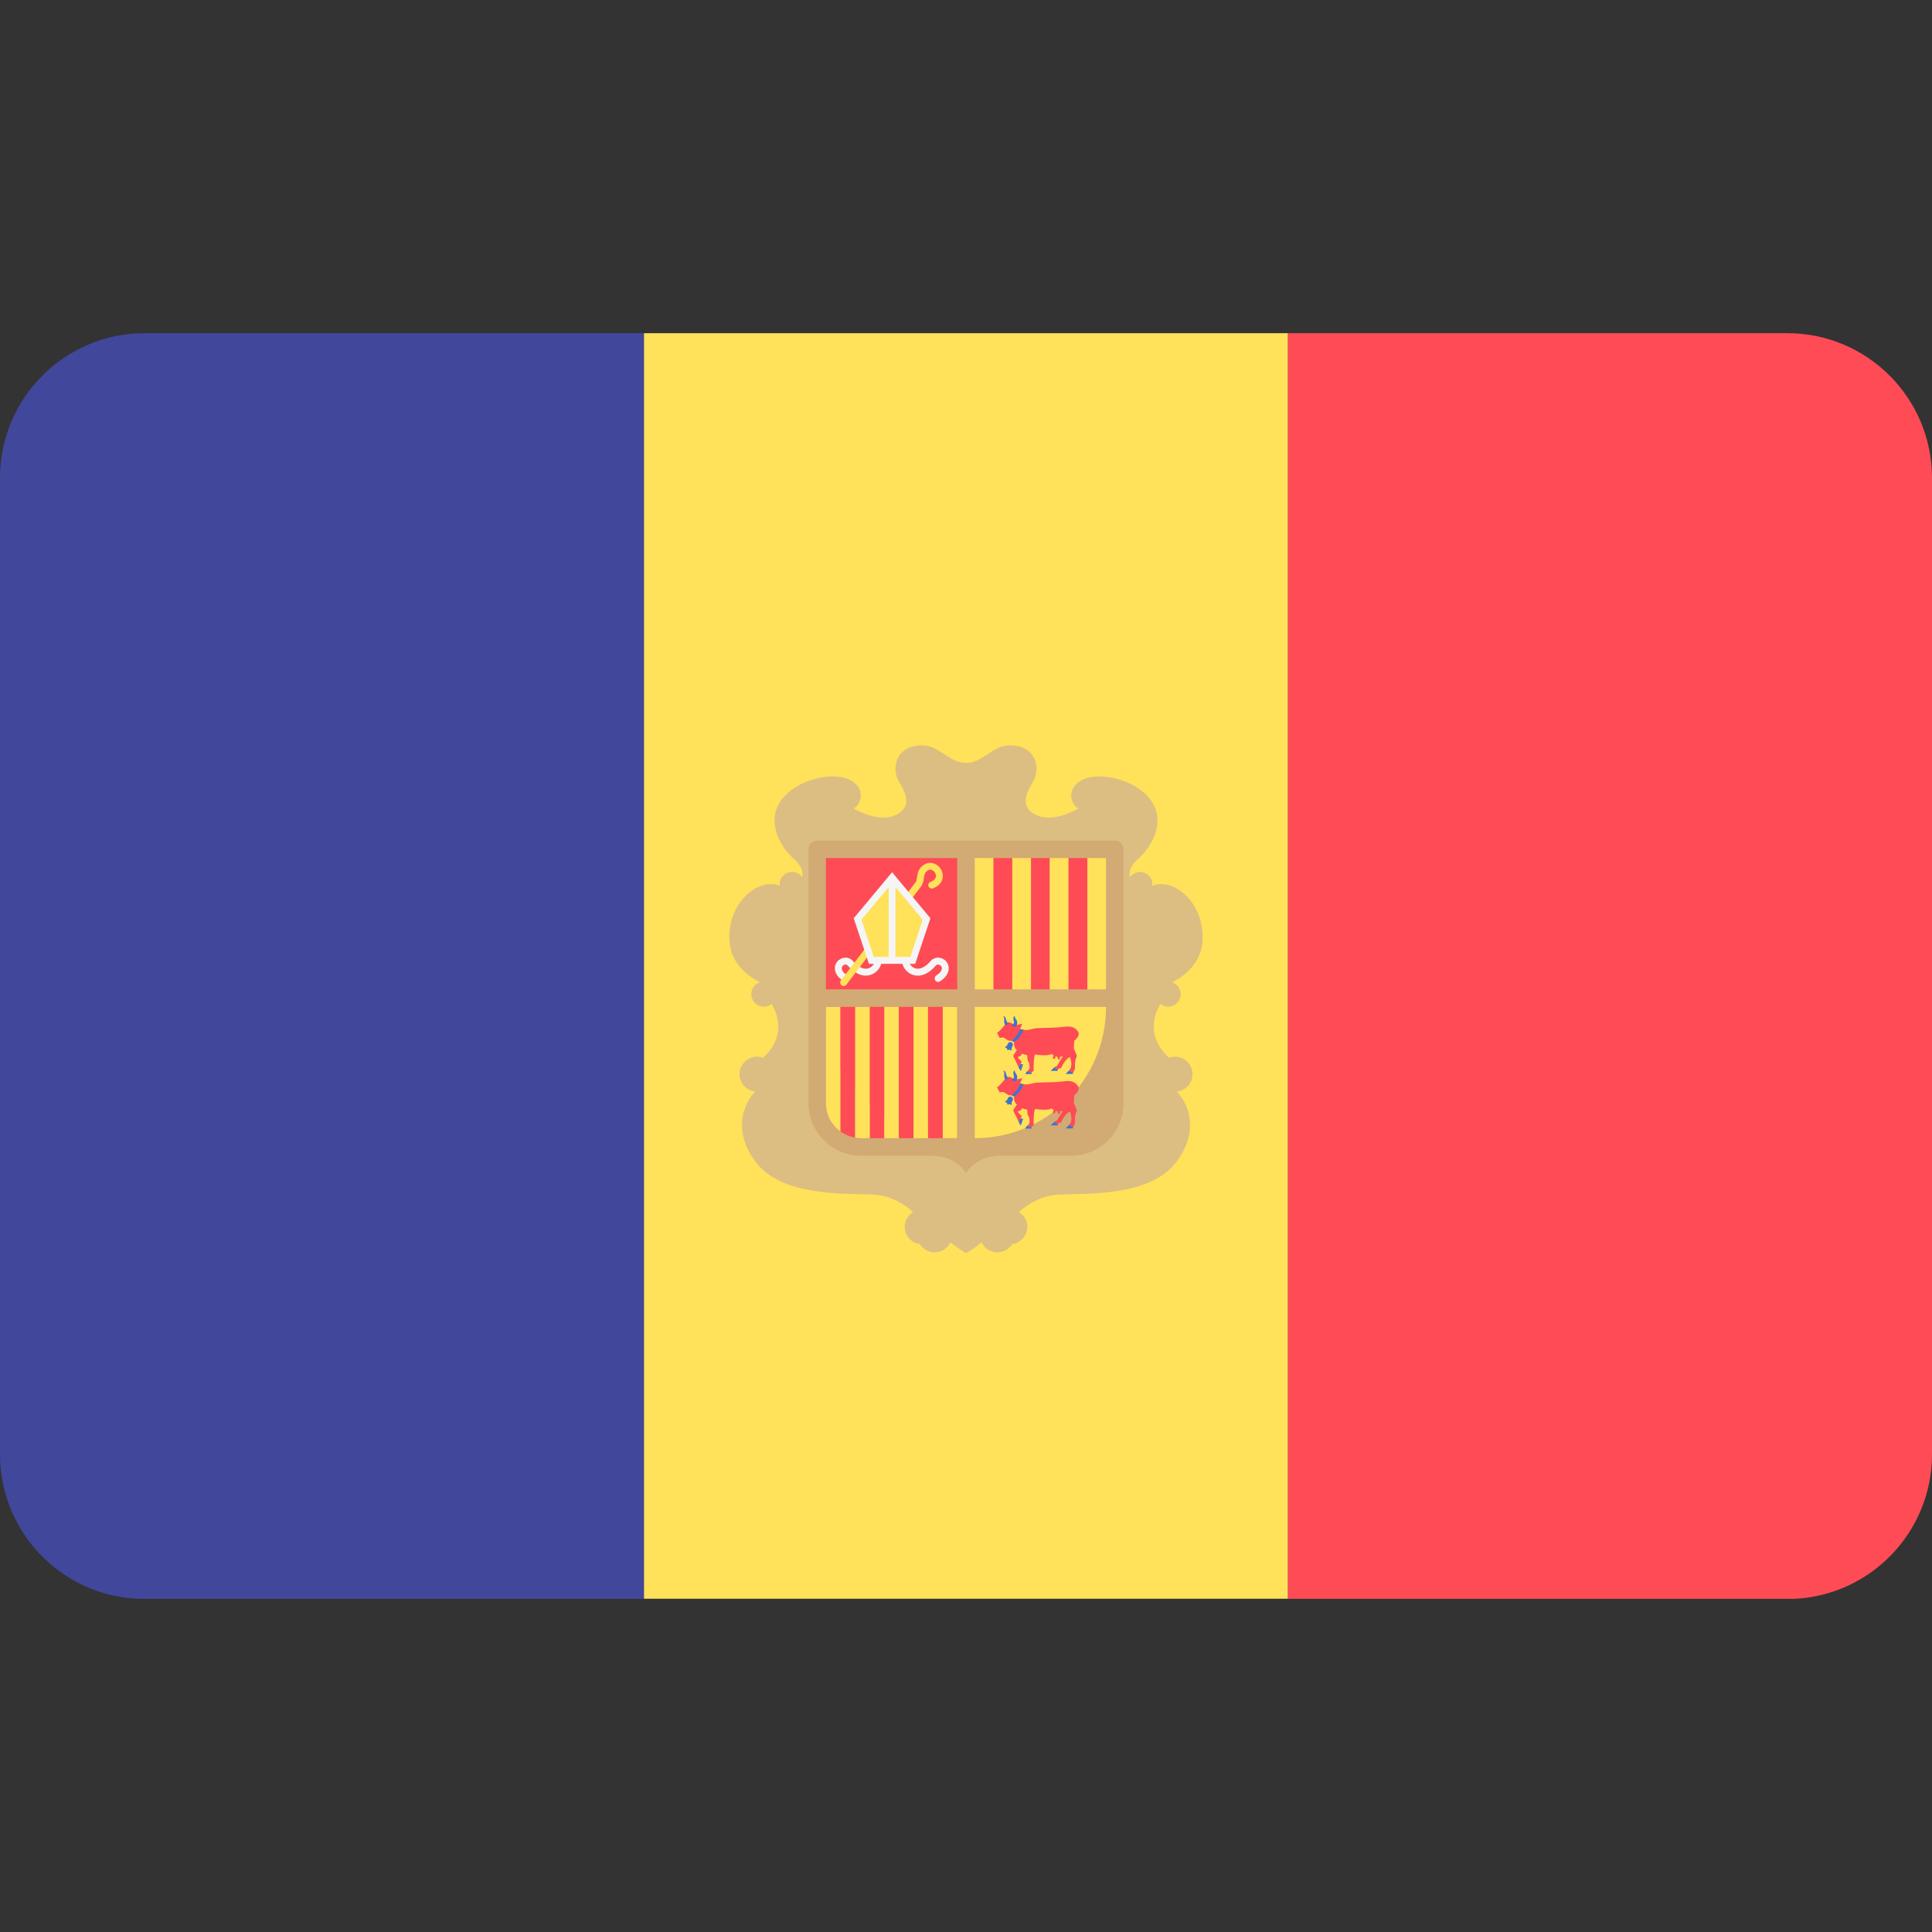 <svg width="24" height="24" viewBox="0 0 24 24" fill="none" xmlns="http://www.w3.org/2000/svg">
<rect x="0" y="0" width="24" height="24" fill="#333333" stroke="none"/>
<g clip-path="url(#clip0_1_2689)">
<path d="M1.705 19.861H8V4.139H1.797C0.805 4.139 0 4.944 0 5.937V18.066C0 19.027 0.755 19.813 1.705 19.861Z" fill="#41479B"/>
<path d="M16 4.139H8V19.86H16V4.139Z" fill="#FFE15A"/>
<path d="M22.295 19.861C23.245 19.813 24 19.027 24 18.066V5.937C24 4.944 23.195 4.139 22.203 4.139H16V19.861H22.295Z" fill="#FF4B55"/>
<path d="M14.814 13.344C14.814 13.224 14.716 13.126 14.596 13.126C14.57 13.126 14.545 13.132 14.522 13.14C14.415 13.044 14.22 12.807 14.415 12.471C14.442 12.492 14.475 12.505 14.511 12.505C14.597 12.505 14.667 12.435 14.667 12.349C14.667 12.28 14.623 12.223 14.562 12.202C14.723 12.12 14.952 11.945 14.94 11.62C14.924 11.158 14.545 10.903 14.313 11.005C14.314 10.999 14.315 10.992 14.315 10.986C14.315 10.9 14.246 10.832 14.161 10.832C14.109 10.832 14.063 10.858 14.035 10.898C14.025 10.851 14.027 10.766 14.134 10.673C14.333 10.501 14.56 10.088 14.148 9.799C13.919 9.638 13.483 9.561 13.337 9.78C13.273 9.876 13.324 10.012 13.396 10.043C13.28 10.108 13.058 10.206 12.883 10.129C12.634 10.021 12.778 9.805 12.834 9.708C12.931 9.538 12.87 9.259 12.544 9.259C12.326 9.259 12.217 9.477 12 9.477C11.783 9.477 11.674 9.259 11.456 9.259C11.13 9.259 11.069 9.538 11.166 9.708C11.222 9.805 11.366 10.021 11.117 10.129C10.942 10.206 10.72 10.108 10.604 10.043C10.676 10.012 10.727 9.876 10.664 9.78C10.517 9.561 10.081 9.638 9.853 9.799C9.44 10.088 9.667 10.501 9.866 10.673C9.973 10.766 9.975 10.851 9.965 10.898C9.937 10.858 9.891 10.832 9.839 10.832C9.754 10.832 9.685 10.9 9.685 10.986C9.685 10.992 9.686 10.999 9.687 11.005C9.455 10.903 9.077 11.158 9.06 11.62C9.048 11.945 9.277 12.12 9.438 12.202C9.377 12.223 9.333 12.28 9.333 12.349C9.333 12.435 9.403 12.505 9.49 12.505C9.526 12.505 9.558 12.492 9.585 12.471C9.781 12.807 9.586 13.044 9.478 13.14C9.455 13.132 9.43 13.126 9.404 13.126C9.284 13.126 9.187 13.224 9.187 13.344C9.187 13.457 9.273 13.548 9.383 13.559C9.233 13.713 9.098 14.053 9.39 14.438C9.71 14.859 10.471 14.825 10.838 14.839C11.071 14.848 11.246 14.968 11.343 15.055C11.281 15.094 11.239 15.162 11.239 15.24C11.239 15.35 11.321 15.44 11.426 15.454C11.465 15.516 11.533 15.557 11.611 15.557C11.697 15.557 11.772 15.506 11.807 15.432C11.922 15.526 12 15.566 12 15.566C12 15.566 12.079 15.527 12.194 15.432C12.228 15.506 12.303 15.557 12.39 15.557C12.468 15.557 12.535 15.516 12.574 15.454C12.68 15.44 12.761 15.35 12.761 15.24C12.761 15.162 12.72 15.094 12.657 15.055C12.755 14.968 12.93 14.848 13.162 14.839C13.529 14.825 14.29 14.859 14.61 14.438C14.902 14.053 14.768 13.713 14.618 13.559C14.727 13.548 14.814 13.457 14.814 13.344Z" fill="#DCBE82"/>
<path d="M10.043 10.551V13.704C10.043 14.064 10.335 14.357 10.695 14.357H11.565C11.891 14.357 12 14.574 12 14.574C12 14.574 12.109 14.357 12.435 14.357H13.305C13.665 14.357 13.957 14.064 13.957 13.704V10.551C13.957 10.491 13.909 10.442 13.849 10.442H10.152C10.091 10.442 10.043 10.491 10.043 10.551Z" fill="#D2AA73"/>
<path d="M11.891 10.659H10.26V12.29H11.891V10.659Z" fill="#FF4B55"/>
<path d="M11.891 14.139C10.991 14.139 10.26 13.409 10.26 12.508H11.891V14.139Z" fill="#FF4B55"/>
<path d="M12.109 14.139V12.508H13.74C13.74 13.409 13.009 14.139 12.109 14.139Z" fill="#FFE15A"/>
<path d="M12.342 10.659H12.109V12.29H12.342V10.659Z" fill="#FFE15A"/>
<path d="M12.575 10.659H12.342V12.29H12.575V10.659Z" fill="#FF4B55"/>
<path d="M12.808 10.659H12.575V12.29H12.808V10.659Z" fill="#FFE15A"/>
<path d="M13.041 10.659H12.808V12.29H13.041V10.659Z" fill="#FF4B55"/>
<path d="M13.274 10.659H13.04V12.29H13.274V10.659Z" fill="#FFE15A"/>
<path d="M13.739 10.659H13.506V12.29H13.739V10.659Z" fill="#FFE15A"/>
<path d="M13.507 10.659H13.274V12.29H13.507V10.659Z" fill="#FF4B55"/>
<path d="M10.985 12.508H10.804V14.139H10.985V12.508Z" fill="#FF4B55"/>
<path d="M11.166 12.508H10.985V14.139H11.166V12.508Z" fill="#FFE15A"/>
<path d="M11.529 12.508H11.348V14.139H11.529V12.508Z" fill="#FFE15A"/>
<path d="M11.347 12.508H11.166V14.139H11.347V12.508Z" fill="#FF4B55"/>
<path d="M11.891 12.508H11.71V14.139H11.891V12.508Z" fill="#FFE15A"/>
<path d="M11.71 12.508H11.529V14.139H11.71V12.508Z" fill="#FF4B55"/>
<path d="M10.441 14.056V12.508H10.26V13.704C10.26 13.849 10.332 13.977 10.441 14.056Z" fill="#FFE15A"/>
<path d="M10.623 14.132V12.508H10.441V14.056C10.494 14.094 10.556 14.12 10.623 14.132Z" fill="#FF4B55"/>
<path d="M10.623 12.508V14.132C10.646 14.136 10.67 14.139 10.695 14.139H10.804V12.508L10.623 12.508Z" fill="#FFE15A"/>
<path d="M10.503 12.198C10.495 12.198 10.487 12.195 10.48 12.191C10.373 12.12 10.367 12.046 10.372 12.009C10.38 11.958 10.418 11.916 10.469 11.901C10.517 11.888 10.565 11.902 10.597 11.94C10.665 12.018 10.735 12.049 10.793 12.027C10.84 12.01 10.867 11.964 10.867 11.93C10.867 11.906 10.886 11.887 10.91 11.887C10.934 11.887 10.953 11.906 10.953 11.93C10.953 12.005 10.898 12.08 10.823 12.107C10.768 12.128 10.657 12.14 10.532 11.995C10.519 11.98 10.503 11.98 10.492 11.983C10.477 11.988 10.46 12.001 10.457 12.022C10.452 12.051 10.478 12.087 10.527 12.119C10.547 12.132 10.552 12.159 10.539 12.178C10.531 12.191 10.517 12.198 10.503 12.198Z" fill="#F5F5F5"/>
<path d="M11.653 12.198C11.639 12.198 11.626 12.191 11.618 12.179C11.605 12.159 11.61 12.132 11.63 12.119C11.679 12.087 11.704 12.051 11.7 12.022C11.697 12.002 11.68 11.988 11.665 11.984C11.653 11.98 11.638 11.98 11.624 11.995C11.499 12.141 11.389 12.128 11.334 12.108C11.258 12.08 11.204 12.005 11.204 11.93C11.204 11.906 11.223 11.887 11.246 11.887C11.27 11.887 11.289 11.906 11.289 11.93C11.289 11.964 11.317 12.01 11.364 12.027C11.422 12.049 11.492 12.018 11.559 11.94C11.592 11.902 11.64 11.888 11.688 11.901C11.739 11.916 11.777 11.958 11.784 12.009C11.79 12.046 11.784 12.12 11.677 12.191C11.67 12.195 11.662 12.198 11.653 12.198Z" fill="#F5F5F5"/>
<path d="M10.48 12.249C10.47 12.249 10.461 12.246 10.454 12.24C10.435 12.226 10.431 12.199 10.445 12.18L11.377 10.956C11.386 10.94 11.389 10.917 11.393 10.892C11.4 10.844 11.409 10.784 11.482 10.739C11.53 10.711 11.587 10.712 11.634 10.742C11.687 10.775 11.718 10.838 11.711 10.897C11.707 10.933 11.687 10.999 11.589 11.035C11.567 11.043 11.542 11.032 11.534 11.01C11.526 10.988 11.537 10.963 11.559 10.955C11.588 10.944 11.622 10.924 11.626 10.888C11.629 10.861 11.614 10.83 11.588 10.814C11.574 10.805 11.552 10.797 11.526 10.813C11.488 10.836 11.484 10.862 11.477 10.904C11.473 10.934 11.468 10.968 11.448 11.003L10.514 12.232C10.505 12.243 10.492 12.249 10.48 12.249Z" fill="#FFE15A"/>
<path d="M11.082 10.902L10.653 11.416L10.825 11.93H11.339L11.51 11.416L11.082 10.902Z" fill="#FFE15A"/>
<path d="M11.082 10.835L10.605 11.407L10.794 11.973H11.369L11.558 11.407L11.082 10.835ZM10.701 11.425L11.039 11.02V11.887H10.855L10.701 11.425ZM11.308 11.887H11.124V11.02L11.462 11.425L11.308 11.887Z" fill="#F5F5F5"/>
<path d="M13.339 13.023L13.345 12.928C13.345 12.928 13.43 12.867 13.389 12.811C13.348 12.755 13.3 12.744 13.201 12.757C13.101 12.77 12.946 12.768 12.879 12.772C12.812 12.777 12.777 12.813 12.671 12.783L12.699 12.718C12.699 12.718 12.65 12.723 12.62 12.738C12.603 12.746 12.563 12.692 12.524 12.701C12.486 12.71 12.447 12.79 12.386 12.831L12.419 12.895C12.419 12.895 12.455 12.878 12.483 12.898C12.511 12.917 12.52 12.93 12.568 12.93L12.598 12.943C12.598 12.943 12.587 13.012 12.633 13.044C12.633 13.044 12.581 13.111 12.587 13.122C12.594 13.133 12.637 13.215 12.654 13.263L12.693 13.189C12.693 13.189 12.635 13.137 12.646 13.131C12.656 13.124 12.695 13.116 12.689 13.098C12.682 13.081 12.719 13.101 12.76 13.107C12.76 13.107 12.762 13.172 12.771 13.181C12.78 13.189 12.792 13.224 12.79 13.26C12.788 13.297 12.756 13.308 12.756 13.308L12.814 13.325C12.814 13.325 12.829 13.304 12.84 13.306C12.84 13.306 12.836 13.127 12.86 13.098C12.86 13.098 13 13.127 13.065 13.092C13.065 13.092 13.073 13.102 13.089 13.112C13.083 13.127 13.077 13.142 13.08 13.147C13.085 13.157 13.102 13.155 13.107 13.145C13.108 13.141 13.111 13.132 13.113 13.123C13.121 13.126 13.13 13.128 13.14 13.129C13.139 13.143 13.139 13.155 13.142 13.158C13.15 13.166 13.166 13.159 13.167 13.148C13.167 13.144 13.167 13.137 13.167 13.129C13.178 13.128 13.19 13.126 13.203 13.122L13.129 13.243L13.093 13.258L13.14 13.282L13.183 13.265C13.183 13.265 13.224 13.161 13.291 13.131C13.291 13.131 13.337 13.239 13.281 13.297L13.33 13.325L13.354 13.276C13.354 13.276 13.345 13.178 13.378 13.116L13.339 13.023Z" fill="#FF4B55"/>
<path d="M12.525 12.714C12.525 12.714 12.504 12.694 12.498 12.666C12.493 12.639 12.486 12.627 12.462 12.62C12.462 12.62 12.477 12.637 12.475 12.664C12.473 12.691 12.475 12.728 12.491 12.74L12.525 12.714Z" fill="#4173CD"/>
<path d="M12.714 12.79C12.714 12.79 12.684 12.891 12.598 12.943L12.568 12.93C12.568 12.93 12.66 12.851 12.671 12.783L12.714 12.79Z" fill="#4173CD"/>
<path d="M12.567 12.738C12.563 12.735 12.604 12.723 12.595 12.69C12.585 12.658 12.585 12.634 12.604 12.619C12.604 12.619 12.607 12.646 12.622 12.663C12.637 12.681 12.646 12.724 12.621 12.749C12.621 12.749 12.596 12.768 12.567 12.738Z" fill="#4173CD"/>
<path d="M12.571 13.034C12.566 13.031 12.564 13.025 12.566 13.02L12.579 12.993C12.587 12.977 12.582 12.958 12.567 12.949C12.55 12.94 12.53 12.946 12.521 12.963L12.508 12.991C12.505 12.996 12.499 12.998 12.494 12.995L12.486 13.012C12.486 13.012 12.498 13.018 12.512 13.025L12.512 13.026C12.508 13.033 12.511 13.041 12.518 13.044C12.525 13.047 12.533 13.044 12.536 13.038L12.537 13.037C12.551 13.044 12.563 13.05 12.563 13.05L12.571 13.034Z" fill="#4173CD"/>
<path d="M12.676 13.216L12.709 13.223L12.681 13.306L12.654 13.263L12.676 13.216Z" fill="#4173CD"/>
<path d="M12.755 13.308L12.736 13.343H12.814L12.814 13.325L12.755 13.308Z" fill="#4173CD"/>
<path d="M13.14 13.282V13.303H13.052L13.094 13.26L13.14 13.282Z" fill="#4173CD"/>
<path d="M13.28 13.297L13.237 13.341H13.329L13.33 13.325L13.28 13.297Z" fill="#4173CD"/>
<path d="M13.339 13.7L13.345 13.605C13.345 13.605 13.43 13.544 13.389 13.488C13.348 13.432 13.3 13.421 13.201 13.434C13.101 13.447 12.946 13.445 12.879 13.449C12.812 13.453 12.777 13.49 12.671 13.46L12.699 13.395C12.699 13.395 12.65 13.399 12.62 13.415C12.603 13.423 12.563 13.369 12.524 13.378C12.486 13.386 12.447 13.466 12.386 13.507L12.419 13.572C12.419 13.572 12.455 13.555 12.483 13.574C12.511 13.594 12.52 13.607 12.568 13.607L12.598 13.62C12.598 13.62 12.587 13.689 12.633 13.721C12.633 13.721 12.581 13.788 12.587 13.799C12.594 13.81 12.637 13.892 12.654 13.939L12.693 13.866C12.693 13.866 12.635 13.814 12.646 13.808C12.656 13.801 12.695 13.793 12.689 13.775C12.682 13.758 12.719 13.777 12.76 13.784C12.76 13.784 12.762 13.849 12.771 13.857C12.78 13.866 12.792 13.9 12.79 13.937C12.788 13.974 12.756 13.985 12.756 13.985L12.814 14.002C12.814 14.002 12.829 13.98 12.84 13.983C12.84 13.983 12.836 13.803 12.86 13.775C12.86 13.775 13 13.803 13.065 13.769C13.065 13.769 13.073 13.779 13.089 13.789C13.083 13.804 13.077 13.819 13.08 13.824C13.085 13.833 13.102 13.832 13.107 13.821C13.108 13.817 13.111 13.809 13.113 13.8C13.121 13.803 13.13 13.805 13.14 13.806C13.139 13.819 13.139 13.832 13.142 13.835C13.15 13.842 13.166 13.836 13.167 13.824C13.167 13.821 13.167 13.813 13.167 13.806C13.178 13.805 13.19 13.803 13.203 13.799L13.129 13.92L13.093 13.935L13.14 13.959L13.183 13.941C13.183 13.941 13.224 13.838 13.291 13.808C13.291 13.808 13.337 13.916 13.281 13.974L13.33 14.002L13.354 13.952C13.354 13.952 13.345 13.855 13.378 13.793L13.339 13.7Z" fill="#FF4B55"/>
<path d="M12.525 13.391C12.525 13.391 12.504 13.37 12.498 13.343C12.493 13.316 12.486 13.304 12.462 13.297C12.462 13.297 12.477 13.314 12.475 13.341C12.473 13.368 12.475 13.405 12.491 13.417L12.525 13.391Z" fill="#4173CD"/>
<path d="M12.714 13.467C12.714 13.467 12.684 13.568 12.598 13.62L12.568 13.607C12.568 13.607 12.66 13.528 12.671 13.46L12.714 13.467Z" fill="#4173CD"/>
<path d="M12.567 13.415C12.563 13.412 12.604 13.4 12.595 13.367C12.585 13.335 12.585 13.311 12.604 13.296C12.604 13.296 12.607 13.323 12.622 13.34C12.637 13.357 12.646 13.401 12.621 13.426C12.621 13.426 12.596 13.445 12.567 13.415Z" fill="#4173CD"/>
<path d="M12.571 13.71C12.566 13.708 12.564 13.701 12.566 13.696L12.579 13.67C12.587 13.654 12.582 13.635 12.567 13.626C12.55 13.617 12.53 13.623 12.521 13.64L12.508 13.668C12.505 13.673 12.499 13.675 12.494 13.672L12.486 13.689C12.486 13.689 12.498 13.695 12.512 13.702L12.512 13.703C12.508 13.709 12.511 13.717 12.518 13.721C12.525 13.724 12.533 13.721 12.536 13.714L12.537 13.714C12.551 13.721 12.563 13.727 12.563 13.727L12.571 13.71Z" fill="#4173CD"/>
<path d="M12.676 13.893L12.709 13.899L12.681 13.983L12.654 13.939L12.676 13.893Z" fill="#4173CD"/>
<path d="M12.755 13.985L12.736 14.02H12.814L12.814 14.002L12.755 13.985Z" fill="#4173CD"/>
<path d="M13.14 13.959V13.98H13.052L13.094 13.937L13.14 13.959Z" fill="#4173CD"/>
<path d="M13.28 13.974L13.237 14.018H13.329L13.33 14.002L13.28 13.974Z" fill="#4173CD"/>
</g>
<defs>
<clipPath id="clip0_1_2689">
<rect width="24" height="24" fill="white"/>
</clipPath>
</defs>
</svg>
